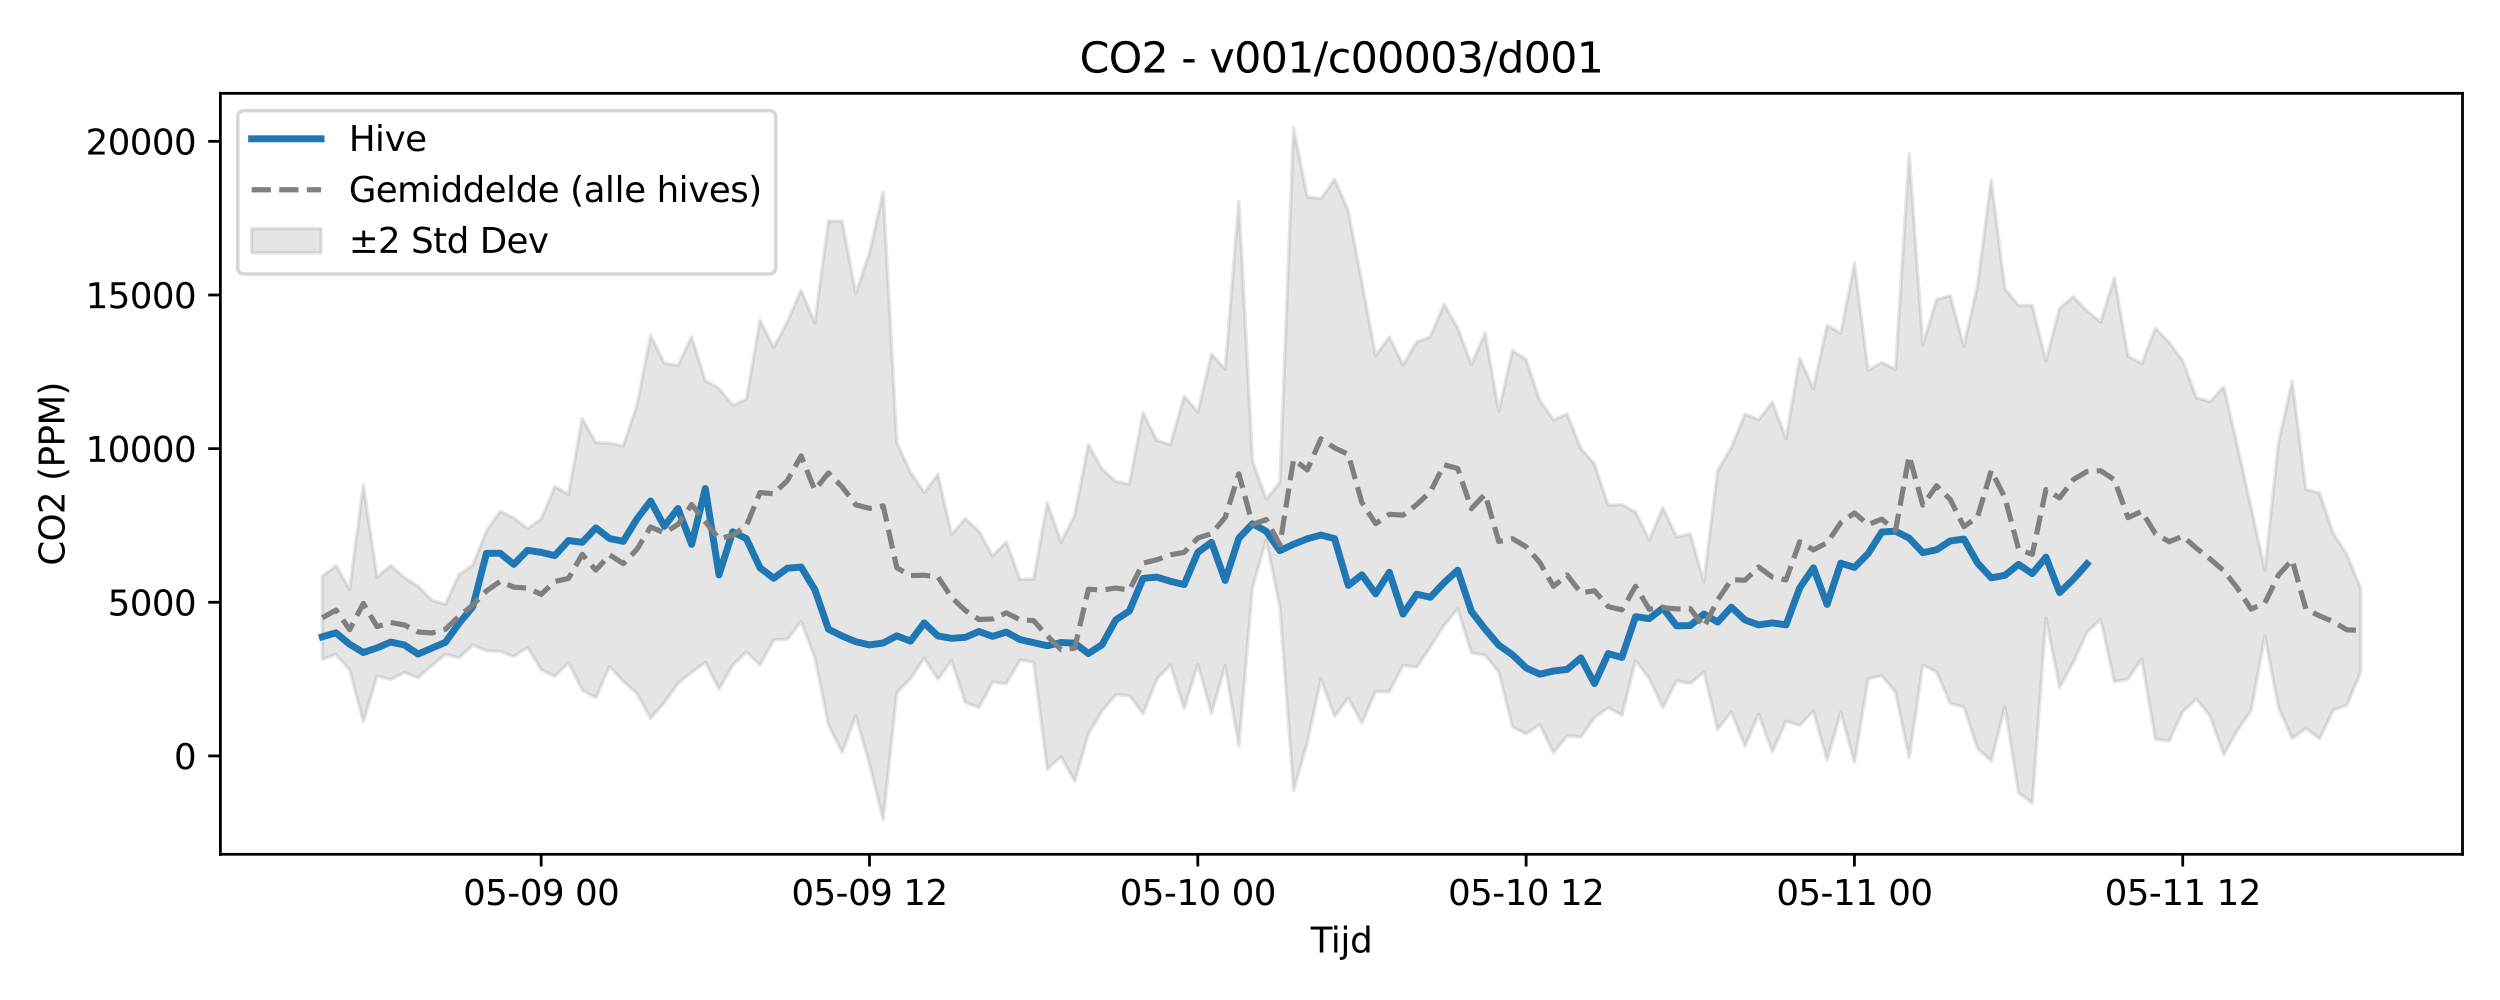 <?xml version="1.0" encoding="utf-8" standalone="no"?>
<!DOCTYPE svg PUBLIC "-//W3C//DTD SVG 1.1//EN"
  "http://www.w3.org/Graphics/SVG/1.1/DTD/svg11.dtd">
<svg xmlns:xlink="http://www.w3.org/1999/xlink" width="720pt" height="288pt" viewBox="0 0 720 288" xmlns="http://www.w3.org/2000/svg" version="1.1">
 <defs>
  <style type="text/css">*{stroke-linejoin: round; stroke-linecap: butt}</style>
 </defs>
 <g id="figure_1">
  <g id="patch_1">
   <path d="M 0 288 
L 720 288 
L 720 0 
L 0 0 
z
" style="fill: #ffffff"/>
  </g>
  <g id="axes_1">
   <g id="patch_2">
    <path d="M 63.47 246.04 
L 709.2 246.04 
L 709.2 26.88 
L 63.47 26.88 
z
" style="fill: #ffffff"/>
   </g>
   <g id="FillBetweenPolyCollection_1">
    <defs>
     <path id="mb20dd9eb6e" d="M 92.821 -122.016 
L 92.821 -98.123 
L 96.761 -99.514 
L 100.701 -95.096 
L 104.641 -80.148 
L 108.58 -93.297 
L 112.52 -92.284 
L 116.46 -94.365 
L 120.4 -92.819 
L 124.34 -96.28 
L 128.279 -99.556 
L 132.219 -98.536 
L 136.159 -102.232 
L 140.099 -100.572 
L 144.039 -100.37 
L 147.978 -98.937 
L 151.918 -101.522 
L 155.858 -95.131 
L 159.798 -93.196 
L 163.737 -97.162 
L 167.677 -89.238 
L 171.617 -87.047 
L 175.557 -96.052 
L 179.497 -91.756 
L 183.436 -88.255 
L 187.376 -81.105 
L 191.316 -85.672 
L 195.256 -91.15 
L 199.195 -94.362 
L 203.135 -97.201 
L 207.075 -89.548 
L 211.015 -96.372 
L 214.955 -100.225 
L 218.894 -96.469 
L 222.834 -103.677 
L 226.774 -103.855 
L 230.714 -109.017 
L 234.653 -98.706 
L 238.593 -79.256 
L 242.533 -71.3 
L 246.473 -81.832 
L 250.413 -67.902 
L 254.352 -51.922 
L 258.292 -88.48 
L 262.232 -92.554 
L 266.172 -98.465 
L 270.111 -92.375 
L 274.051 -97.773 
L 277.991 -85.744 
L 281.931 -84.231 
L 285.871 -91.541 
L 289.81 -91.051 
L 293.75 -97.902 
L 297.69 -97.25 
L 301.63 -66.457 
L 305.57 -70.019 
L 309.509 -63.018 
L 313.449 -76.612 
L 317.389 -83.253 
L 321.329 -87.905 
L 325.268 -87.647 
L 329.208 -82.477 
L 333.148 -92.339 
L 337.088 -96.51 
L 341.028 -83.893 
L 344.967 -96.688 
L 348.907 -82.596 
L 352.847 -96.231 
L 356.787 -73.108 
L 360.726 -118.762 
L 364.666 -132.502 
L 368.606 -113.176 
L 372.546 -60.318 
L 376.486 -74.056 
L 380.425 -92.42 
L 384.365 -81.668 
L 388.305 -87.007 
L 392.245 -79.734 
L 396.184 -88.873 
L 400.124 -88.795 
L 404.064 -96.348 
L 408.004 -95.87 
L 411.944 -101.688 
L 415.883 -107.888 
L 419.823 -112.628 
L 423.763 -99.985 
L 427.703 -99.261 
L 431.642 -94.562 
L 435.582 -78.684 
L 439.522 -76.614 
L 443.462 -79.355 
L 447.402 -71.176 
L 451.341 -76.028 
L 455.281 -75.769 
L 459.221 -81.324 
L 463.161 -84.155 
L 467.1 -82.031 
L 471.04 -97.746 
L 474.98 -92.623 
L 478.92 -84.221 
L 482.86 -91.895 
L 486.799 -91.171 
L 490.739 -94.466 
L 494.679 -77.884 
L 498.619 -82.96 
L 502.559 -73.094 
L 506.498 -82.289 
L 510.438 -71.404 
L 514.378 -80.302 
L 518.318 -79.056 
L 522.257 -83.256 
L 526.197 -69.096 
L 530.137 -82.877 
L 534.077 -68.414 
L 538.017 -92.524 
L 541.956 -93.356 
L 545.896 -88.731 
L 549.836 -69.817 
L 553.776 -96.428 
L 557.715 -94.505 
L 561.655 -85.458 
L 565.595 -84.355 
L 569.535 -72.422 
L 573.475 -68.811 
L 577.414 -84.46 
L 581.354 -59.655 
L 585.294 -56.689 
L 589.234 -109.933 
L 593.173 -90.019 
L 597.113 -97.227 
L 601.053 -105.958 
L 604.993 -109.6 
L 608.933 -91.657 
L 612.872 -92.428 
L 616.812 -98.18 
L 620.752 -75.117 
L 624.692 -74.545 
L 628.631 -83.063 
L 632.571 -86.762 
L 636.511 -81.736 
L 640.451 -70.666 
L 644.391 -77.688 
L 648.33 -83.373 
L 652.27 -104.818 
L 656.21 -84.257 
L 660.15 -75.28 
L 664.09 -78.237 
L 668.029 -75.206 
L 671.969 -83.494 
L 675.909 -84.946 
L 679.849 -94.324 
L 679.849 -118.649 
L 679.849 -118.649 
L 675.909 -128.241 
L 671.969 -134.452 
L 668.029 -146.043 
L 664.09 -147.034 
L 660.15 -178.187 
L 656.21 -160.549 
L 652.27 -123.837 
L 648.33 -141.758 
L 644.391 -159.49 
L 640.451 -176.602 
L 636.511 -172.306 
L 632.571 -173.432 
L 628.631 -184.065 
L 624.692 -189.421 
L 620.752 -193.527 
L 616.812 -183.268 
L 612.872 -185.408 
L 608.933 -208.006 
L 604.993 -195.253 
L 601.053 -198.463 
L 597.113 -202.53 
L 593.173 -199.177 
L 589.234 -184.069 
L 585.294 -200.007 
L 581.354 -199.998 
L 577.414 -204.862 
L 573.475 -236.117 
L 569.535 -205.84 
L 565.595 -188.251 
L 561.655 -202.869 
L 557.715 -201.687 
L 553.776 -188.663 
L 549.836 -243.605 
L 545.896 -181.649 
L 541.956 -183.611 
L 538.017 -181.343 
L 534.077 -212.092 
L 530.137 -192.015 
L 526.197 -194.241 
L 522.257 -176.041 
L 518.318 -184.855 
L 514.378 -161.678 
L 510.438 -172.191 
L 506.498 -167.125 
L 502.559 -168.706 
L 498.619 -159.135 
L 494.679 -152.456 
L 490.739 -120.381 
L 486.799 -134.216 
L 482.86 -133.368 
L 478.92 -141.781 
L 474.98 -132.443 
L 471.04 -140.536 
L 467.1 -142.671 
L 463.161 -142.478 
L 459.221 -154.395 
L 455.281 -158.813 
L 451.341 -168.76 
L 447.402 -167.089 
L 443.462 -172.644 
L 439.522 -184.417 
L 435.582 -187.069 
L 431.642 -169.55 
L 427.703 -192.081 
L 423.763 -183.026 
L 419.823 -193.502 
L 415.883 -200.418 
L 411.944 -191.013 
L 408.004 -189.482 
L 404.064 -182.925 
L 400.124 -190.96 
L 396.184 -185.532 
L 392.245 -206.665 
L 388.305 -227.267 
L 384.365 -236.348 
L 380.425 -230.821 
L 376.486 -231.303 
L 372.546 -251.158 
L 368.606 -149.058 
L 364.666 -144.246 
L 360.726 -155.158 
L 356.787 -229.968 
L 352.847 -181.679 
L 348.907 -186.022 
L 344.967 -169.373 
L 341.028 -173.948 
L 337.088 -159.912 
L 333.148 -161.246 
L 329.208 -169.149 
L 325.268 -148.526 
L 321.329 -149.377 
L 317.389 -152.914 
L 313.449 -159.995 
L 309.509 -139.65 
L 305.57 -131.84 
L 301.63 -143.177 
L 297.69 -121.255 
L 293.75 -121.112 
L 289.81 -131.975 
L 285.871 -127.935 
L 281.931 -134.952 
L 277.991 -138.652 
L 274.051 -134.091 
L 270.111 -151.38 
L 266.172 -146.218 
L 262.232 -151.923 
L 258.292 -160.464 
L 254.352 -232.692 
L 250.413 -215.269 
L 246.473 -203.398 
L 242.533 -224.273 
L 238.593 -224.339 
L 234.653 -195.043 
L 230.714 -204.41 
L 226.774 -195.405 
L 222.834 -187.867 
L 218.894 -195.826 
L 214.955 -172.957 
L 211.015 -171.284 
L 207.075 -176.129 
L 203.135 -178.351 
L 199.195 -191.001 
L 195.256 -182.778 
L 191.316 -183.419 
L 187.376 -191.349 
L 183.436 -171.33 
L 179.497 -159.59 
L 175.557 -160.361 
L 171.617 -160.539 
L 167.677 -167.466 
L 163.737 -145.643 
L 159.798 -147.87 
L 155.858 -138.522 
L 151.918 -135.748 
L 147.978 -138.855 
L 144.039 -140.767 
L 140.099 -135.053 
L 136.159 -125.25 
L 132.219 -122.577 
L 128.279 -113.974 
L 124.34 -115.13 
L 120.4 -119.146 
L 116.46 -121.654 
L 112.52 -125.171 
L 108.58 -121.781 
L 104.641 -148.303 
L 100.701 -118.25 
L 96.761 -125.094 
L 92.821 -122.016 
z
" style="stroke: #808080; stroke-opacity: 0.2"/>
    </defs>
    <g clip-path="url(#p0b560f5750)">
     <use xlink:href="#mb20dd9eb6e" x="0" y="288" style="fill: #808080; fill-opacity: 0.2; stroke: #808080; stroke-opacity: 0.2"/>
    </g>
   </g>
   <g id="matplotlib.axis_1">
    <g id="xtick_1">
     <g id="line2d_1">
      <defs>
       <path id="ma22ea6b157" d="M 0 0 
L 0 3.5 
" style="stroke: #000000; stroke-width: 0.8"/>
      </defs>
      <g>
       <use xlink:href="#ma22ea6b157" x="155.858" y="246.04" style="stroke: #000000; stroke-width: 0.8"/>
      </g>
     </g>
     <g id="text_1">
      <!-- 05-09 00 -->
      <g transform="translate(133.377 260.638) scale(0.1 -0.1)">
       <defs>
        <path id="DejaVuSans-30" d="M 2034 4250 
Q 1547 4250 1301 3770 
Q 1056 3291 1056 2328 
Q 1056 1369 1301 889 
Q 1547 409 2034 409 
Q 2525 409 2770 889 
Q 3016 1369 3016 2328 
Q 3016 3291 2770 3770 
Q 2525 4250 2034 4250 
z
M 2034 4750 
Q 2819 4750 3233 4129 
Q 3647 3509 3647 2328 
Q 3647 1150 3233 529 
Q 2819 -91 2034 -91 
Q 1250 -91 836 529 
Q 422 1150 422 2328 
Q 422 3509 836 4129 
Q 1250 4750 2034 4750 
z
" transform="scale(0.016)"/>
        <path id="DejaVuSans-35" d="M 691 4666 
L 3169 4666 
L 3169 4134 
L 1269 4134 
L 1269 2991 
Q 1406 3038 1543 3061 
Q 1681 3084 1819 3084 
Q 2600 3084 3056 2656 
Q 3513 2228 3513 1497 
Q 3513 744 3044 326 
Q 2575 -91 1722 -91 
Q 1428 -91 1123 -41 
Q 819 9 494 109 
L 494 744 
Q 775 591 1075 516 
Q 1375 441 1709 441 
Q 2250 441 2565 725 
Q 2881 1009 2881 1497 
Q 2881 1984 2565 2268 
Q 2250 2553 1709 2553 
Q 1456 2553 1204 2497 
Q 953 2441 691 2322 
L 691 4666 
z
" transform="scale(0.016)"/>
        <path id="DejaVuSans-2d" d="M 313 2009 
L 1997 2009 
L 1997 1497 
L 313 1497 
L 313 2009 
z
" transform="scale(0.016)"/>
        <path id="DejaVuSans-39" d="M 703 97 
L 703 672 
Q 941 559 1184 500 
Q 1428 441 1663 441 
Q 2288 441 2617 861 
Q 2947 1281 2994 2138 
Q 2813 1869 2534 1725 
Q 2256 1581 1919 1581 
Q 1219 1581 811 2004 
Q 403 2428 403 3163 
Q 403 3881 828 4315 
Q 1253 4750 1959 4750 
Q 2769 4750 3195 4129 
Q 3622 3509 3622 2328 
Q 3622 1225 3098 567 
Q 2575 -91 1691 -91 
Q 1453 -91 1209 -44 
Q 966 3 703 97 
z
M 1959 2075 
Q 2384 2075 2632 2365 
Q 2881 2656 2881 3163 
Q 2881 3666 2632 3958 
Q 2384 4250 1959 4250 
Q 1534 4250 1286 3958 
Q 1038 3666 1038 3163 
Q 1038 2656 1286 2365 
Q 1534 2075 1959 2075 
z
" transform="scale(0.016)"/>
        <path id="DejaVuSans-20" transform="scale(0.016)"/>
       </defs>
       <use xlink:href="#DejaVuSans-30"/>
       <use xlink:href="#DejaVuSans-35" transform="translate(63.623 0)"/>
       <use xlink:href="#DejaVuSans-2d" transform="translate(127.246 0)"/>
       <use xlink:href="#DejaVuSans-30" transform="translate(163.33 0)"/>
       <use xlink:href="#DejaVuSans-39" transform="translate(226.953 0)"/>
       <use xlink:href="#DejaVuSans-20" transform="translate(290.576 0)"/>
       <use xlink:href="#DejaVuSans-30" transform="translate(322.363 0)"/>
       <use xlink:href="#DejaVuSans-30" transform="translate(385.986 0)"/>
      </g>
     </g>
    </g>
    <g id="xtick_2">
     <g id="line2d_2">
      <g>
       <use xlink:href="#ma22ea6b157" x="250.413" y="246.04" style="stroke: #000000; stroke-width: 0.8"/>
      </g>
     </g>
     <g id="text_2">
      <!-- 05-09 12 -->
      <g transform="translate(227.932 260.638) scale(0.1 -0.1)">
       <defs>
        <path id="DejaVuSans-31" d="M 794 531 
L 1825 531 
L 1825 4091 
L 703 3866 
L 703 4441 
L 1819 4666 
L 2450 4666 
L 2450 531 
L 3481 531 
L 3481 0 
L 794 0 
L 794 531 
z
" transform="scale(0.016)"/>
        <path id="DejaVuSans-32" d="M 1228 531 
L 3431 531 
L 3431 0 
L 469 0 
L 469 531 
Q 828 903 1448 1529 
Q 2069 2156 2228 2338 
Q 2531 2678 2651 2914 
Q 2772 3150 2772 3378 
Q 2772 3750 2511 3984 
Q 2250 4219 1831 4219 
Q 1534 4219 1204 4116 
Q 875 4013 500 3803 
L 500 4441 
Q 881 4594 1212 4672 
Q 1544 4750 1819 4750 
Q 2544 4750 2975 4387 
Q 3406 4025 3406 3419 
Q 3406 3131 3298 2873 
Q 3191 2616 2906 2266 
Q 2828 2175 2409 1742 
Q 1991 1309 1228 531 
z
" transform="scale(0.016)"/>
       </defs>
       <use xlink:href="#DejaVuSans-30"/>
       <use xlink:href="#DejaVuSans-35" transform="translate(63.623 0)"/>
       <use xlink:href="#DejaVuSans-2d" transform="translate(127.246 0)"/>
       <use xlink:href="#DejaVuSans-30" transform="translate(163.33 0)"/>
       <use xlink:href="#DejaVuSans-39" transform="translate(226.953 0)"/>
       <use xlink:href="#DejaVuSans-20" transform="translate(290.576 0)"/>
       <use xlink:href="#DejaVuSans-31" transform="translate(322.363 0)"/>
       <use xlink:href="#DejaVuSans-32" transform="translate(385.986 0)"/>
      </g>
     </g>
    </g>
    <g id="xtick_3">
     <g id="line2d_3">
      <g>
       <use xlink:href="#ma22ea6b157" x="344.967" y="246.04" style="stroke: #000000; stroke-width: 0.8"/>
      </g>
     </g>
     <g id="text_3">
      <!-- 05-10 00 -->
      <g transform="translate(322.487 260.638) scale(0.1 -0.1)">
       <use xlink:href="#DejaVuSans-30"/>
       <use xlink:href="#DejaVuSans-35" transform="translate(63.623 0)"/>
       <use xlink:href="#DejaVuSans-2d" transform="translate(127.246 0)"/>
       <use xlink:href="#DejaVuSans-31" transform="translate(163.33 0)"/>
       <use xlink:href="#DejaVuSans-30" transform="translate(226.953 0)"/>
       <use xlink:href="#DejaVuSans-20" transform="translate(290.576 0)"/>
       <use xlink:href="#DejaVuSans-30" transform="translate(322.363 0)"/>
       <use xlink:href="#DejaVuSans-30" transform="translate(385.986 0)"/>
      </g>
     </g>
    </g>
    <g id="xtick_4">
     <g id="line2d_4">
      <g>
       <use xlink:href="#ma22ea6b157" x="439.522" y="246.04" style="stroke: #000000; stroke-width: 0.8"/>
      </g>
     </g>
     <g id="text_4">
      <!-- 05-10 12 -->
      <g transform="translate(417.042 260.638) scale(0.1 -0.1)">
       <use xlink:href="#DejaVuSans-30"/>
       <use xlink:href="#DejaVuSans-35" transform="translate(63.623 0)"/>
       <use xlink:href="#DejaVuSans-2d" transform="translate(127.246 0)"/>
       <use xlink:href="#DejaVuSans-31" transform="translate(163.33 0)"/>
       <use xlink:href="#DejaVuSans-30" transform="translate(226.953 0)"/>
       <use xlink:href="#DejaVuSans-20" transform="translate(290.576 0)"/>
       <use xlink:href="#DejaVuSans-31" transform="translate(322.363 0)"/>
       <use xlink:href="#DejaVuSans-32" transform="translate(385.986 0)"/>
      </g>
     </g>
    </g>
    <g id="xtick_5">
     <g id="line2d_5">
      <g>
       <use xlink:href="#ma22ea6b157" x="534.077" y="246.04" style="stroke: #000000; stroke-width: 0.8"/>
      </g>
     </g>
     <g id="text_5">
      <!-- 05-11 00 -->
      <g transform="translate(511.596 260.638) scale(0.1 -0.1)">
       <use xlink:href="#DejaVuSans-30"/>
       <use xlink:href="#DejaVuSans-35" transform="translate(63.623 0)"/>
       <use xlink:href="#DejaVuSans-2d" transform="translate(127.246 0)"/>
       <use xlink:href="#DejaVuSans-31" transform="translate(163.33 0)"/>
       <use xlink:href="#DejaVuSans-31" transform="translate(226.953 0)"/>
       <use xlink:href="#DejaVuSans-20" transform="translate(290.576 0)"/>
       <use xlink:href="#DejaVuSans-30" transform="translate(322.363 0)"/>
       <use xlink:href="#DejaVuSans-30" transform="translate(385.986 0)"/>
      </g>
     </g>
    </g>
    <g id="xtick_6">
     <g id="line2d_6">
      <g>
       <use xlink:href="#ma22ea6b157" x="628.631" y="246.04" style="stroke: #000000; stroke-width: 0.8"/>
      </g>
     </g>
     <g id="text_6">
      <!-- 05-11 12 -->
      <g transform="translate(606.151 260.638) scale(0.1 -0.1)">
       <use xlink:href="#DejaVuSans-30"/>
       <use xlink:href="#DejaVuSans-35" transform="translate(63.623 0)"/>
       <use xlink:href="#DejaVuSans-2d" transform="translate(127.246 0)"/>
       <use xlink:href="#DejaVuSans-31" transform="translate(163.33 0)"/>
       <use xlink:href="#DejaVuSans-31" transform="translate(226.953 0)"/>
       <use xlink:href="#DejaVuSans-20" transform="translate(290.576 0)"/>
       <use xlink:href="#DejaVuSans-31" transform="translate(322.363 0)"/>
       <use xlink:href="#DejaVuSans-32" transform="translate(385.986 0)"/>
      </g>
     </g>
    </g>
    <g id="text_7">
     <!-- Tijd -->
     <g transform="translate(377.485 274.317) scale(0.1 -0.1)">
      <defs>
       <path id="DejaVuSans-54" d="M -19 4666 
L 3928 4666 
L 3928 4134 
L 2272 4134 
L 2272 0 
L 1638 0 
L 1638 4134 
L -19 4134 
L -19 4666 
z
" transform="scale(0.016)"/>
       <path id="DejaVuSans-69" d="M 603 3500 
L 1178 3500 
L 1178 0 
L 603 0 
L 603 3500 
z
M 603 4863 
L 1178 4863 
L 1178 4134 
L 603 4134 
L 603 4863 
z
" transform="scale(0.016)"/>
       <path id="DejaVuSans-6a" d="M 603 3500 
L 1178 3500 
L 1178 -63 
Q 1178 -731 923 -1031 
Q 669 -1331 103 -1331 
L -116 -1331 
L -116 -844 
L 38 -844 
Q 366 -844 484 -692 
Q 603 -541 603 -63 
L 603 3500 
z
M 603 4863 
L 1178 4863 
L 1178 4134 
L 603 4134 
L 603 4863 
z
" transform="scale(0.016)"/>
       <path id="DejaVuSans-64" d="M 2906 2969 
L 2906 4863 
L 3481 4863 
L 3481 0 
L 2906 0 
L 2906 525 
Q 2725 213 2448 61 
Q 2172 -91 1784 -91 
Q 1150 -91 751 415 
Q 353 922 353 1747 
Q 353 2572 751 3078 
Q 1150 3584 1784 3584 
Q 2172 3584 2448 3432 
Q 2725 3281 2906 2969 
z
M 947 1747 
Q 947 1113 1208 752 
Q 1469 391 1925 391 
Q 2381 391 2643 752 
Q 2906 1113 2906 1747 
Q 2906 2381 2643 2742 
Q 2381 3103 1925 3103 
Q 1469 3103 1208 2742 
Q 947 2381 947 1747 
z
" transform="scale(0.016)"/>
      </defs>
      <use xlink:href="#DejaVuSans-54"/>
      <use xlink:href="#DejaVuSans-69" transform="translate(57.959 0)"/>
      <use xlink:href="#DejaVuSans-6a" transform="translate(85.742 0)"/>
      <use xlink:href="#DejaVuSans-64" transform="translate(113.525 0)"/>
     </g>
    </g>
   </g>
   <g id="matplotlib.axis_2">
    <g id="ytick_1">
     <g id="line2d_7">
      <defs>
       <path id="ma10d3ea4e7" d="M 0 0 
L -3.5 0 
" style="stroke: #000000; stroke-width: 0.8"/>
      </defs>
      <g>
       <use xlink:href="#ma10d3ea4e7" x="63.47" y="217.704" style="stroke: #000000; stroke-width: 0.8"/>
      </g>
     </g>
     <g id="text_8">
      <!-- 0 -->
      <g transform="translate(50.108 221.503) scale(0.1 -0.1)">
       <use xlink:href="#DejaVuSans-30"/>
      </g>
     </g>
    </g>
    <g id="ytick_2">
     <g id="line2d_8">
      <g>
       <use xlink:href="#ma10d3ea4e7" x="63.47" y="173.455" style="stroke: #000000; stroke-width: 0.8"/>
      </g>
     </g>
     <g id="text_9">
      <!-- 5000 -->
      <g transform="translate(31.02 177.254) scale(0.1 -0.1)">
       <use xlink:href="#DejaVuSans-35"/>
       <use xlink:href="#DejaVuSans-30" transform="translate(63.623 0)"/>
       <use xlink:href="#DejaVuSans-30" transform="translate(127.246 0)"/>
       <use xlink:href="#DejaVuSans-30" transform="translate(190.869 0)"/>
      </g>
     </g>
    </g>
    <g id="ytick_3">
     <g id="line2d_9">
      <g>
       <use xlink:href="#ma10d3ea4e7" x="63.47" y="129.207" style="stroke: #000000; stroke-width: 0.8"/>
      </g>
     </g>
     <g id="text_10">
      <!-- 10000 -->
      <g transform="translate(24.657 133.006) scale(0.1 -0.1)">
       <use xlink:href="#DejaVuSans-31"/>
       <use xlink:href="#DejaVuSans-30" transform="translate(63.623 0)"/>
       <use xlink:href="#DejaVuSans-30" transform="translate(127.246 0)"/>
       <use xlink:href="#DejaVuSans-30" transform="translate(190.869 0)"/>
       <use xlink:href="#DejaVuSans-30" transform="translate(254.492 0)"/>
      </g>
     </g>
    </g>
    <g id="ytick_4">
     <g id="line2d_10">
      <g>
       <use xlink:href="#ma10d3ea4e7" x="63.47" y="84.958" style="stroke: #000000; stroke-width: 0.8"/>
      </g>
     </g>
     <g id="text_11">
      <!-- 15000 -->
      <g transform="translate(24.657 88.758) scale(0.1 -0.1)">
       <use xlink:href="#DejaVuSans-31"/>
       <use xlink:href="#DejaVuSans-35" transform="translate(63.623 0)"/>
       <use xlink:href="#DejaVuSans-30" transform="translate(127.246 0)"/>
       <use xlink:href="#DejaVuSans-30" transform="translate(190.869 0)"/>
       <use xlink:href="#DejaVuSans-30" transform="translate(254.492 0)"/>
      </g>
     </g>
    </g>
    <g id="ytick_5">
     <g id="line2d_11">
      <g>
       <use xlink:href="#ma10d3ea4e7" x="63.47" y="40.71" style="stroke: #000000; stroke-width: 0.8"/>
      </g>
     </g>
     <g id="text_12">
      <!-- 20000 -->
      <g transform="translate(24.657 44.509) scale(0.1 -0.1)">
       <use xlink:href="#DejaVuSans-32"/>
       <use xlink:href="#DejaVuSans-30" transform="translate(63.623 0)"/>
       <use xlink:href="#DejaVuSans-30" transform="translate(127.246 0)"/>
       <use xlink:href="#DejaVuSans-30" transform="translate(190.869 0)"/>
       <use xlink:href="#DejaVuSans-30" transform="translate(254.492 0)"/>
      </g>
     </g>
    </g>
    <g id="text_13">
     <!-- CO2 (PPM) -->
     <g transform="translate(18.578 162.903) rotate(-90) scale(0.1 -0.1)">
      <defs>
       <path id="DejaVuSans-43" d="M 4122 4306 
L 4122 3641 
Q 3803 3938 3442 4084 
Q 3081 4231 2675 4231 
Q 1875 4231 1450 3742 
Q 1025 3253 1025 2328 
Q 1025 1406 1450 917 
Q 1875 428 2675 428 
Q 3081 428 3442 575 
Q 3803 722 4122 1019 
L 4122 359 
Q 3791 134 3420 21 
Q 3050 -91 2638 -91 
Q 1578 -91 968 557 
Q 359 1206 359 2328 
Q 359 3453 968 4101 
Q 1578 4750 2638 4750 
Q 3056 4750 3426 4639 
Q 3797 4528 4122 4306 
z
" transform="scale(0.016)"/>
       <path id="DejaVuSans-4f" d="M 2522 4238 
Q 1834 4238 1429 3725 
Q 1025 3213 1025 2328 
Q 1025 1447 1429 934 
Q 1834 422 2522 422 
Q 3209 422 3611 934 
Q 4013 1447 4013 2328 
Q 4013 3213 3611 3725 
Q 3209 4238 2522 4238 
z
M 2522 4750 
Q 3503 4750 4090 4092 
Q 4678 3434 4678 2328 
Q 4678 1225 4090 567 
Q 3503 -91 2522 -91 
Q 1538 -91 948 565 
Q 359 1222 359 2328 
Q 359 3434 948 4092 
Q 1538 4750 2522 4750 
z
" transform="scale(0.016)"/>
       <path id="DejaVuSans-28" d="M 1984 4856 
Q 1566 4138 1362 3434 
Q 1159 2731 1159 2009 
Q 1159 1288 1364 580 
Q 1569 -128 1984 -844 
L 1484 -844 
Q 1016 -109 783 600 
Q 550 1309 550 2009 
Q 550 2706 781 3412 
Q 1013 4119 1484 4856 
L 1984 4856 
z
" transform="scale(0.016)"/>
       <path id="DejaVuSans-50" d="M 1259 4147 
L 1259 2394 
L 2053 2394 
Q 2494 2394 2734 2622 
Q 2975 2850 2975 3272 
Q 2975 3691 2734 3919 
Q 2494 4147 2053 4147 
L 1259 4147 
z
M 628 4666 
L 2053 4666 
Q 2838 4666 3239 4311 
Q 3641 3956 3641 3272 
Q 3641 2581 3239 2228 
Q 2838 1875 2053 1875 
L 1259 1875 
L 1259 0 
L 628 0 
L 628 4666 
z
" transform="scale(0.016)"/>
       <path id="DejaVuSans-4d" d="M 628 4666 
L 1569 4666 
L 2759 1491 
L 3956 4666 
L 4897 4666 
L 4897 0 
L 4281 0 
L 4281 4097 
L 3078 897 
L 2444 897 
L 1241 4097 
L 1241 0 
L 628 0 
L 628 4666 
z
" transform="scale(0.016)"/>
       <path id="DejaVuSans-29" d="M 513 4856 
L 1013 4856 
Q 1481 4119 1714 3412 
Q 1947 2706 1947 2009 
Q 1947 1309 1714 600 
Q 1481 -109 1013 -844 
L 513 -844 
Q 928 -128 1133 580 
Q 1338 1288 1338 2009 
Q 1338 2731 1133 3434 
Q 928 4138 513 4856 
z
" transform="scale(0.016)"/>
      </defs>
      <use xlink:href="#DejaVuSans-43"/>
      <use xlink:href="#DejaVuSans-4f" transform="translate(69.824 0)"/>
      <use xlink:href="#DejaVuSans-32" transform="translate(148.535 0)"/>
      <use xlink:href="#DejaVuSans-20" transform="translate(212.158 0)"/>
      <use xlink:href="#DejaVuSans-28" transform="translate(243.945 0)"/>
      <use xlink:href="#DejaVuSans-50" transform="translate(282.959 0)"/>
      <use xlink:href="#DejaVuSans-50" transform="translate(343.262 0)"/>
      <use xlink:href="#DejaVuSans-4d" transform="translate(403.564 0)"/>
      <use xlink:href="#DejaVuSans-29" transform="translate(489.844 0)"/>
     </g>
    </g>
   </g>
   <g id="line2d_12">
    <path d="M 92.821 183.393 
L 96.761 182.265 
L 100.701 185.547 
L 104.641 187.925 
L 108.58 186.591 
L 112.52 184.913 
L 116.46 185.75 
L 120.4 188.37 
L 128.279 184.975 
L 132.219 179.503 
L 136.159 174.762 
L 140.099 159.367 
L 144.039 159.328 
L 147.978 162.535 
L 151.918 158.487 
L 155.858 159.086 
L 159.798 160.007 
L 163.737 155.661 
L 167.677 156.19 
L 171.617 152.024 
L 175.557 155.092 
L 179.497 155.903 
L 183.436 149.452 
L 187.376 144.284 
L 191.316 151.573 
L 195.256 146.455 
L 199.195 156.782 
L 203.135 140.685 
L 207.075 165.57 
L 211.015 153.163 
L 214.955 155.136 
L 218.894 163.538 
L 222.834 166.532 
L 226.774 163.65 
L 230.714 163.311 
L 234.653 169.768 
L 238.593 181.219 
L 242.533 183.169 
L 246.473 184.818 
L 250.413 185.733 
L 254.352 185.184 
L 258.292 183.119 
L 262.232 184.65 
L 266.172 179.387 
L 270.111 183.152 
L 274.051 183.836 
L 277.991 183.559 
L 281.931 181.868 
L 285.871 183.27 
L 289.81 182.045 
L 293.75 184.193 
L 301.63 185.981 
L 305.57 185.042 
L 309.509 185.216 
L 313.449 188.208 
L 317.389 185.688 
L 321.329 178.538 
L 325.268 175.948 
L 329.208 166.576 
L 333.148 166.207 
L 337.088 167.408 
L 341.028 168.358 
L 344.967 159.075 
L 348.907 156.198 
L 352.847 167.169 
L 356.787 155.015 
L 360.726 150.847 
L 364.666 152.998 
L 368.606 158.594 
L 372.546 156.743 
L 376.486 155.178 
L 380.425 154.089 
L 384.365 155.139 
L 388.305 168.606 
L 392.245 165.541 
L 396.184 171.022 
L 400.124 164.806 
L 404.064 176.856 
L 408.004 171.125 
L 411.944 172.022 
L 415.883 167.827 
L 419.823 164.222 
L 423.763 176.084 
L 427.703 181.175 
L 431.642 185.798 
L 435.582 188.562 
L 439.522 192.358 
L 443.462 194.158 
L 447.402 193.252 
L 451.341 192.78 
L 455.281 189.47 
L 459.221 196.885 
L 463.161 188.239 
L 467.1 189.335 
L 471.04 177.609 
L 474.98 178.163 
L 478.92 175.134 
L 482.86 180.246 
L 486.799 180.149 
L 490.739 176.833 
L 494.679 179.16 
L 498.619 174.868 
L 502.559 178.553 
L 506.498 179.98 
L 510.438 179.393 
L 514.378 179.957 
L 518.318 169.308 
L 522.257 163.529 
L 526.197 174.075 
L 530.137 162.201 
L 534.077 163.417 
L 538.017 159.434 
L 541.956 153.216 
L 545.896 152.971 
L 549.836 154.977 
L 553.776 159.166 
L 557.715 158.349 
L 561.655 155.806 
L 565.595 155.24 
L 569.535 162.163 
L 573.475 166.402 
L 577.414 165.7 
L 581.354 162.535 
L 585.294 165.207 
L 589.234 160.464 
L 593.173 170.65 
L 597.113 166.836 
L 601.053 162.411 
L 601.053 162.411 
" clip-path="url(#p0b560f5750)" style="fill: none; stroke: #1f77b4; stroke-width: 2; stroke-linecap: square"/>
   </g>
   <g id="line2d_13">
    <path d="M 92.821 177.93 
L 96.761 175.696 
L 100.701 181.327 
L 104.641 173.775 
L 108.58 180.461 
L 112.52 179.272 
L 116.46 179.991 
L 120.4 182.017 
L 124.34 182.295 
L 128.279 181.235 
L 132.219 177.444 
L 136.159 174.259 
L 140.099 170.188 
L 144.039 167.432 
L 147.978 169.104 
L 151.918 169.365 
L 155.858 171.174 
L 159.798 167.467 
L 163.737 166.597 
L 167.677 159.648 
L 171.617 164.207 
L 175.557 159.793 
L 179.497 162.327 
L 183.436 158.208 
L 187.376 151.773 
L 191.316 153.454 
L 195.256 151.036 
L 199.195 145.318 
L 207.075 155.161 
L 211.015 154.172 
L 214.955 151.409 
L 218.894 141.853 
L 222.834 142.228 
L 226.774 138.37 
L 230.714 131.287 
L 234.653 141.126 
L 238.593 136.202 
L 242.533 140.213 
L 246.473 145.385 
L 250.413 146.414 
L 254.352 145.693 
L 258.292 163.528 
L 262.232 165.762 
L 266.172 165.659 
L 270.111 166.122 
L 274.051 172.068 
L 277.991 175.802 
L 281.931 178.409 
L 285.871 178.262 
L 289.81 176.487 
L 293.75 178.493 
L 297.69 178.747 
L 301.63 183.183 
L 305.57 187.071 
L 309.509 186.666 
L 313.449 169.696 
L 317.389 169.917 
L 321.329 169.359 
L 325.268 169.914 
L 329.208 162.187 
L 333.148 161.208 
L 337.088 159.789 
L 341.028 159.079 
L 344.967 154.969 
L 348.907 153.691 
L 352.847 149.045 
L 356.787 136.462 
L 360.726 151.04 
L 364.666 149.626 
L 368.606 156.883 
L 372.546 132.262 
L 376.486 135.321 
L 380.425 126.379 
L 384.365 128.992 
L 388.305 130.863 
L 392.245 144.8 
L 396.184 150.798 
L 400.124 148.122 
L 404.064 148.363 
L 408.004 145.324 
L 411.944 141.649 
L 415.883 133.847 
L 419.823 134.935 
L 423.763 146.495 
L 427.703 142.329 
L 431.642 155.944 
L 435.582 155.123 
L 439.522 157.485 
L 443.462 162 
L 447.402 168.867 
L 451.341 165.606 
L 455.281 170.709 
L 459.221 170.14 
L 463.161 174.684 
L 467.1 175.649 
L 471.04 168.859 
L 474.98 175.467 
L 478.92 174.999 
L 482.86 175.369 
L 486.799 175.307 
L 490.739 180.576 
L 494.679 172.83 
L 498.619 166.952 
L 502.559 167.1 
L 506.498 163.293 
L 510.438 166.203 
L 514.378 167.01 
L 518.318 156.044 
L 522.257 158.351 
L 526.197 156.332 
L 530.137 150.554 
L 534.077 147.747 
L 538.017 151.067 
L 541.956 149.517 
L 545.896 152.81 
L 549.836 131.289 
L 553.776 145.454 
L 557.715 139.904 
L 561.655 143.837 
L 565.595 151.697 
L 569.535 148.869 
L 573.475 135.536 
L 577.414 143.339 
L 581.354 158.173 
L 585.294 159.652 
L 589.234 140.999 
L 593.173 143.402 
L 597.113 138.121 
L 601.053 135.789 
L 604.993 135.573 
L 608.933 138.168 
L 612.872 149.082 
L 616.812 147.276 
L 620.752 153.678 
L 624.692 156.017 
L 628.631 154.436 
L 632.571 157.903 
L 636.511 160.979 
L 640.451 164.366 
L 644.391 169.411 
L 648.33 175.435 
L 652.27 173.673 
L 656.21 165.597 
L 660.15 161.267 
L 664.09 175.365 
L 668.029 177.376 
L 671.969 179.027 
L 675.909 181.407 
L 679.849 181.514 
L 679.849 181.514 
" clip-path="url(#p0b560f5750)" style="fill: none; stroke-dasharray: 5.55,2.4; stroke-dashoffset: 0; stroke: #808080; stroke-width: 1.5"/>
   </g>
   <g id="patch_3">
    <path d="M 63.47 246.04 
L 63.47 26.88 
" style="fill: none; stroke: #000000; stroke-width: 0.8; stroke-linejoin: miter; stroke-linecap: square"/>
   </g>
   <g id="patch_4">
    <path d="M 709.2 246.04 
L 709.2 26.88 
" style="fill: none; stroke: #000000; stroke-width: 0.8; stroke-linejoin: miter; stroke-linecap: square"/>
   </g>
   <g id="patch_5">
    <path d="M 63.47 246.04 
L 709.2 246.04 
" style="fill: none; stroke: #000000; stroke-width: 0.8; stroke-linejoin: miter; stroke-linecap: square"/>
   </g>
   <g id="patch_6">
    <path d="M 63.47 26.88 
L 709.2 26.88 
" style="fill: none; stroke: #000000; stroke-width: 0.8; stroke-linejoin: miter; stroke-linecap: square"/>
   </g>
   <g id="text_14">
    <!-- CO2 - v001/c00003/d001 -->
    <g transform="translate(310.932 20.88) scale(0.12 -0.12)">
     <defs>
      <path id="DejaVuSans-76" d="M 191 3500 
L 800 3500 
L 1894 563 
L 2988 3500 
L 3597 3500 
L 2284 0 
L 1503 0 
L 191 3500 
z
" transform="scale(0.016)"/>
      <path id="DejaVuSans-2f" d="M 1625 4666 
L 2156 4666 
L 531 -594 
L 0 -594 
L 1625 4666 
z
" transform="scale(0.016)"/>
      <path id="DejaVuSans-63" d="M 3122 3366 
L 3122 2828 
Q 2878 2963 2633 3030 
Q 2388 3097 2138 3097 
Q 1578 3097 1268 2742 
Q 959 2388 959 1747 
Q 959 1106 1268 751 
Q 1578 397 2138 397 
Q 2388 397 2633 464 
Q 2878 531 3122 666 
L 3122 134 
Q 2881 22 2623 -34 
Q 2366 -91 2075 -91 
Q 1284 -91 818 406 
Q 353 903 353 1747 
Q 353 2603 823 3093 
Q 1294 3584 2113 3584 
Q 2378 3584 2631 3529 
Q 2884 3475 3122 3366 
z
" transform="scale(0.016)"/>
      <path id="DejaVuSans-33" d="M 2597 2516 
Q 3050 2419 3304 2112 
Q 3559 1806 3559 1356 
Q 3559 666 3084 287 
Q 2609 -91 1734 -91 
Q 1441 -91 1130 -33 
Q 819 25 488 141 
L 488 750 
Q 750 597 1062 519 
Q 1375 441 1716 441 
Q 2309 441 2620 675 
Q 2931 909 2931 1356 
Q 2931 1769 2642 2001 
Q 2353 2234 1838 2234 
L 1294 2234 
L 1294 2753 
L 1863 2753 
Q 2328 2753 2575 2939 
Q 2822 3125 2822 3475 
Q 2822 3834 2567 4026 
Q 2313 4219 1838 4219 
Q 1578 4219 1281 4162 
Q 984 4106 628 3988 
L 628 4550 
Q 988 4650 1302 4700 
Q 1616 4750 1894 4750 
Q 2613 4750 3031 4423 
Q 3450 4097 3450 3541 
Q 3450 3153 3228 2886 
Q 3006 2619 2597 2516 
z
" transform="scale(0.016)"/>
     </defs>
     <use xlink:href="#DejaVuSans-43"/>
     <use xlink:href="#DejaVuSans-4f" transform="translate(69.824 0)"/>
     <use xlink:href="#DejaVuSans-32" transform="translate(148.535 0)"/>
     <use xlink:href="#DejaVuSans-20" transform="translate(212.158 0)"/>
     <use xlink:href="#DejaVuSans-2d" transform="translate(243.945 0)"/>
     <use xlink:href="#DejaVuSans-20" transform="translate(280.029 0)"/>
     <use xlink:href="#DejaVuSans-76" transform="translate(311.816 0)"/>
     <use xlink:href="#DejaVuSans-30" transform="translate(370.996 0)"/>
     <use xlink:href="#DejaVuSans-30" transform="translate(434.619 0)"/>
     <use xlink:href="#DejaVuSans-31" transform="translate(498.242 0)"/>
     <use xlink:href="#DejaVuSans-2f" transform="translate(561.865 0)"/>
     <use xlink:href="#DejaVuSans-63" transform="translate(595.557 0)"/>
     <use xlink:href="#DejaVuSans-30" transform="translate(650.537 0)"/>
     <use xlink:href="#DejaVuSans-30" transform="translate(714.16 0)"/>
     <use xlink:href="#DejaVuSans-30" transform="translate(777.783 0)"/>
     <use xlink:href="#DejaVuSans-30" transform="translate(841.406 0)"/>
     <use xlink:href="#DejaVuSans-33" transform="translate(905.029 0)"/>
     <use xlink:href="#DejaVuSans-2f" transform="translate(968.652 0)"/>
     <use xlink:href="#DejaVuSans-64" transform="translate(1002.344 0)"/>
     <use xlink:href="#DejaVuSans-30" transform="translate(1065.82 0)"/>
     <use xlink:href="#DejaVuSans-30" transform="translate(1129.443 0)"/>
     <use xlink:href="#DejaVuSans-31" transform="translate(1193.066 0)"/>
    </g>
   </g>
   <g id="legend_1">
    <g id="patch_7">
     <path d="M 70.47 78.914 
L 221.414 78.914 
Q 223.414 78.914 223.414 76.914 
L 223.414 33.88 
Q 223.414 31.88 221.414 31.88 
L 70.47 31.88 
Q 68.47 31.88 68.47 33.88 
L 68.47 76.914 
Q 68.47 78.914 70.47 78.914 
z
" style="fill: #ffffff; opacity: 0.8; stroke: #cccccc; stroke-linejoin: miter"/>
    </g>
    <g id="line2d_14">
     <path d="M 72.47 39.978 
L 82.47 39.978 
L 92.47 39.978 
" style="fill: none; stroke: #1f77b4; stroke-width: 2; stroke-linecap: square"/>
    </g>
    <g id="text_15">
     <!-- Hive -->
     <g transform="translate(100.47 43.478) scale(0.1 -0.1)">
      <defs>
       <path id="DejaVuSans-48" d="M 628 4666 
L 1259 4666 
L 1259 2753 
L 3553 2753 
L 3553 4666 
L 4184 4666 
L 4184 0 
L 3553 0 
L 3553 2222 
L 1259 2222 
L 1259 0 
L 628 0 
L 628 4666 
z
" transform="scale(0.016)"/>
       <path id="DejaVuSans-65" d="M 3597 1894 
L 3597 1613 
L 953 1613 
Q 991 1019 1311 708 
Q 1631 397 2203 397 
Q 2534 397 2845 478 
Q 3156 559 3463 722 
L 3463 178 
Q 3153 47 2828 -22 
Q 2503 -91 2169 -91 
Q 1331 -91 842 396 
Q 353 884 353 1716 
Q 353 2575 817 3079 
Q 1281 3584 2069 3584 
Q 2775 3584 3186 3129 
Q 3597 2675 3597 1894 
z
M 3022 2063 
Q 3016 2534 2758 2815 
Q 2500 3097 2075 3097 
Q 1594 3097 1305 2825 
Q 1016 2553 972 2059 
L 3022 2063 
z
" transform="scale(0.016)"/>
      </defs>
      <use xlink:href="#DejaVuSans-48"/>
      <use xlink:href="#DejaVuSans-69" transform="translate(75.195 0)"/>
      <use xlink:href="#DejaVuSans-76" transform="translate(102.979 0)"/>
      <use xlink:href="#DejaVuSans-65" transform="translate(162.158 0)"/>
     </g>
    </g>
    <g id="line2d_15">
     <path d="M 72.47 54.657 
L 82.47 54.657 
L 92.47 54.657 
" style="fill: none; stroke-dasharray: 5.55,2.4; stroke-dashoffset: 0; stroke: #808080; stroke-width: 1.5"/>
    </g>
    <g id="text_16">
     <!-- Gemiddelde (alle hives) -->
     <g transform="translate(100.47 58.157) scale(0.1 -0.1)">
      <defs>
       <path id="DejaVuSans-47" d="M 3809 666 
L 3809 1919 
L 2778 1919 
L 2778 2438 
L 4434 2438 
L 4434 434 
Q 4069 175 3628 42 
Q 3188 -91 2688 -91 
Q 1594 -91 976 548 
Q 359 1188 359 2328 
Q 359 3472 976 4111 
Q 1594 4750 2688 4750 
Q 3144 4750 3555 4637 
Q 3966 4525 4313 4306 
L 4313 3634 
Q 3963 3931 3569 4081 
Q 3175 4231 2741 4231 
Q 1884 4231 1454 3753 
Q 1025 3275 1025 2328 
Q 1025 1384 1454 906 
Q 1884 428 2741 428 
Q 3075 428 3337 486 
Q 3600 544 3809 666 
z
" transform="scale(0.016)"/>
       <path id="DejaVuSans-6d" d="M 3328 2828 
Q 3544 3216 3844 3400 
Q 4144 3584 4550 3584 
Q 5097 3584 5394 3201 
Q 5691 2819 5691 2113 
L 5691 0 
L 5113 0 
L 5113 2094 
Q 5113 2597 4934 2840 
Q 4756 3084 4391 3084 
Q 3944 3084 3684 2787 
Q 3425 2491 3425 1978 
L 3425 0 
L 2847 0 
L 2847 2094 
Q 2847 2600 2669 2842 
Q 2491 3084 2119 3084 
Q 1678 3084 1418 2786 
Q 1159 2488 1159 1978 
L 1159 0 
L 581 0 
L 581 3500 
L 1159 3500 
L 1159 2956 
Q 1356 3278 1631 3431 
Q 1906 3584 2284 3584 
Q 2666 3584 2933 3390 
Q 3200 3197 3328 2828 
z
" transform="scale(0.016)"/>
       <path id="DejaVuSans-6c" d="M 603 4863 
L 1178 4863 
L 1178 0 
L 603 0 
L 603 4863 
z
" transform="scale(0.016)"/>
       <path id="DejaVuSans-61" d="M 2194 1759 
Q 1497 1759 1228 1600 
Q 959 1441 959 1056 
Q 959 750 1161 570 
Q 1363 391 1709 391 
Q 2188 391 2477 730 
Q 2766 1069 2766 1631 
L 2766 1759 
L 2194 1759 
z
M 3341 1997 
L 3341 0 
L 2766 0 
L 2766 531 
Q 2569 213 2275 61 
Q 1981 -91 1556 -91 
Q 1019 -91 701 211 
Q 384 513 384 1019 
Q 384 1609 779 1909 
Q 1175 2209 1959 2209 
L 2766 2209 
L 2766 2266 
Q 2766 2663 2505 2880 
Q 2244 3097 1772 3097 
Q 1472 3097 1187 3025 
Q 903 2953 641 2809 
L 641 3341 
Q 956 3463 1253 3523 
Q 1550 3584 1831 3584 
Q 2591 3584 2966 3190 
Q 3341 2797 3341 1997 
z
" transform="scale(0.016)"/>
       <path id="DejaVuSans-68" d="M 3513 2113 
L 3513 0 
L 2938 0 
L 2938 2094 
Q 2938 2591 2744 2837 
Q 2550 3084 2163 3084 
Q 1697 3084 1428 2787 
Q 1159 2491 1159 1978 
L 1159 0 
L 581 0 
L 581 4863 
L 1159 4863 
L 1159 2956 
Q 1366 3272 1645 3428 
Q 1925 3584 2291 3584 
Q 2894 3584 3203 3211 
Q 3513 2838 3513 2113 
z
" transform="scale(0.016)"/>
       <path id="DejaVuSans-73" d="M 2834 3397 
L 2834 2853 
Q 2591 2978 2328 3040 
Q 2066 3103 1784 3103 
Q 1356 3103 1142 2972 
Q 928 2841 928 2578 
Q 928 2378 1081 2264 
Q 1234 2150 1697 2047 
L 1894 2003 
Q 2506 1872 2764 1633 
Q 3022 1394 3022 966 
Q 3022 478 2636 193 
Q 2250 -91 1575 -91 
Q 1294 -91 989 -36 
Q 684 19 347 128 
L 347 722 
Q 666 556 975 473 
Q 1284 391 1588 391 
Q 1994 391 2212 530 
Q 2431 669 2431 922 
Q 2431 1156 2273 1281 
Q 2116 1406 1581 1522 
L 1381 1569 
Q 847 1681 609 1914 
Q 372 2147 372 2553 
Q 372 3047 722 3315 
Q 1072 3584 1716 3584 
Q 2034 3584 2315 3537 
Q 2597 3491 2834 3397 
z
" transform="scale(0.016)"/>
      </defs>
      <use xlink:href="#DejaVuSans-47"/>
      <use xlink:href="#DejaVuSans-65" transform="translate(77.49 0)"/>
      <use xlink:href="#DejaVuSans-6d" transform="translate(139.014 0)"/>
      <use xlink:href="#DejaVuSans-69" transform="translate(236.426 0)"/>
      <use xlink:href="#DejaVuSans-64" transform="translate(264.209 0)"/>
      <use xlink:href="#DejaVuSans-64" transform="translate(327.686 0)"/>
      <use xlink:href="#DejaVuSans-65" transform="translate(391.162 0)"/>
      <use xlink:href="#DejaVuSans-6c" transform="translate(452.686 0)"/>
      <use xlink:href="#DejaVuSans-64" transform="translate(480.469 0)"/>
      <use xlink:href="#DejaVuSans-65" transform="translate(543.945 0)"/>
      <use xlink:href="#DejaVuSans-20" transform="translate(605.469 0)"/>
      <use xlink:href="#DejaVuSans-28" transform="translate(637.256 0)"/>
      <use xlink:href="#DejaVuSans-61" transform="translate(676.27 0)"/>
      <use xlink:href="#DejaVuSans-6c" transform="translate(737.549 0)"/>
      <use xlink:href="#DejaVuSans-6c" transform="translate(765.332 0)"/>
      <use xlink:href="#DejaVuSans-65" transform="translate(793.115 0)"/>
      <use xlink:href="#DejaVuSans-20" transform="translate(854.639 0)"/>
      <use xlink:href="#DejaVuSans-68" transform="translate(886.426 0)"/>
      <use xlink:href="#DejaVuSans-69" transform="translate(949.805 0)"/>
      <use xlink:href="#DejaVuSans-76" transform="translate(977.588 0)"/>
      <use xlink:href="#DejaVuSans-65" transform="translate(1036.768 0)"/>
      <use xlink:href="#DejaVuSans-73" transform="translate(1098.291 0)"/>
      <use xlink:href="#DejaVuSans-29" transform="translate(1150.391 0)"/>
     </g>
    </g>
    <g id="patch_8">
     <path d="M 72.47 72.835 
L 92.47 72.835 
L 92.47 65.835 
L 72.47 65.835 
z
" style="fill: #808080; fill-opacity: 0.2; stroke: #808080; stroke-opacity: 0.2; stroke-linejoin: miter"/>
    </g>
    <g id="text_17">
     <!-- ±2 Std Dev -->
     <g transform="translate(100.47 72.835) scale(0.1 -0.1)">
      <defs>
       <path id="DejaVuSans-b1" d="M 2944 4013 
L 2944 2803 
L 4684 2803 
L 4684 2272 
L 2944 2272 
L 2944 1063 
L 2419 1063 
L 2419 2272 
L 678 2272 
L 678 2803 
L 2419 2803 
L 2419 4013 
L 2944 4013 
z
M 678 531 
L 4684 531 
L 4684 0 
L 678 0 
L 678 531 
z
" transform="scale(0.016)"/>
       <path id="DejaVuSans-53" d="M 3425 4513 
L 3425 3897 
Q 3066 4069 2747 4153 
Q 2428 4238 2131 4238 
Q 1616 4238 1336 4038 
Q 1056 3838 1056 3469 
Q 1056 3159 1242 3001 
Q 1428 2844 1947 2747 
L 2328 2669 
Q 3034 2534 3370 2195 
Q 3706 1856 3706 1288 
Q 3706 609 3251 259 
Q 2797 -91 1919 -91 
Q 1588 -91 1214 -16 
Q 841 59 441 206 
L 441 856 
Q 825 641 1194 531 
Q 1563 422 1919 422 
Q 2459 422 2753 634 
Q 3047 847 3047 1241 
Q 3047 1584 2836 1778 
Q 2625 1972 2144 2069 
L 1759 2144 
Q 1053 2284 737 2584 
Q 422 2884 422 3419 
Q 422 4038 858 4394 
Q 1294 4750 2059 4750 
Q 2388 4750 2728 4690 
Q 3069 4631 3425 4513 
z
" transform="scale(0.016)"/>
       <path id="DejaVuSans-74" d="M 1172 4494 
L 1172 3500 
L 2356 3500 
L 2356 3053 
L 1172 3053 
L 1172 1153 
Q 1172 725 1289 603 
Q 1406 481 1766 481 
L 2356 481 
L 2356 0 
L 1766 0 
Q 1100 0 847 248 
Q 594 497 594 1153 
L 594 3053 
L 172 3053 
L 172 3500 
L 594 3500 
L 594 4494 
L 1172 4494 
z
" transform="scale(0.016)"/>
       <path id="DejaVuSans-44" d="M 1259 4147 
L 1259 519 
L 2022 519 
Q 2988 519 3436 956 
Q 3884 1394 3884 2338 
Q 3884 3275 3436 3711 
Q 2988 4147 2022 4147 
L 1259 4147 
z
M 628 4666 
L 1925 4666 
Q 3281 4666 3915 4102 
Q 4550 3538 4550 2338 
Q 4550 1131 3912 565 
Q 3275 0 1925 0 
L 628 0 
L 628 4666 
z
" transform="scale(0.016)"/>
      </defs>
      <use xlink:href="#DejaVuSans-b1"/>
      <use xlink:href="#DejaVuSans-32" transform="translate(83.789 0)"/>
      <use xlink:href="#DejaVuSans-20" transform="translate(147.412 0)"/>
      <use xlink:href="#DejaVuSans-53" transform="translate(179.199 0)"/>
      <use xlink:href="#DejaVuSans-74" transform="translate(242.676 0)"/>
      <use xlink:href="#DejaVuSans-64" transform="translate(281.885 0)"/>
      <use xlink:href="#DejaVuSans-20" transform="translate(345.361 0)"/>
      <use xlink:href="#DejaVuSans-44" transform="translate(377.148 0)"/>
      <use xlink:href="#DejaVuSans-65" transform="translate(454.15 0)"/>
      <use xlink:href="#DejaVuSans-76" transform="translate(515.674 0)"/>
     </g>
    </g>
   </g>
  </g>
 </g>
 <defs>
  <clipPath id="p0b560f5750">
   <rect x="63.47" y="26.88" width="645.73" height="219.16"/>
  </clipPath>
 </defs>
</svg>
